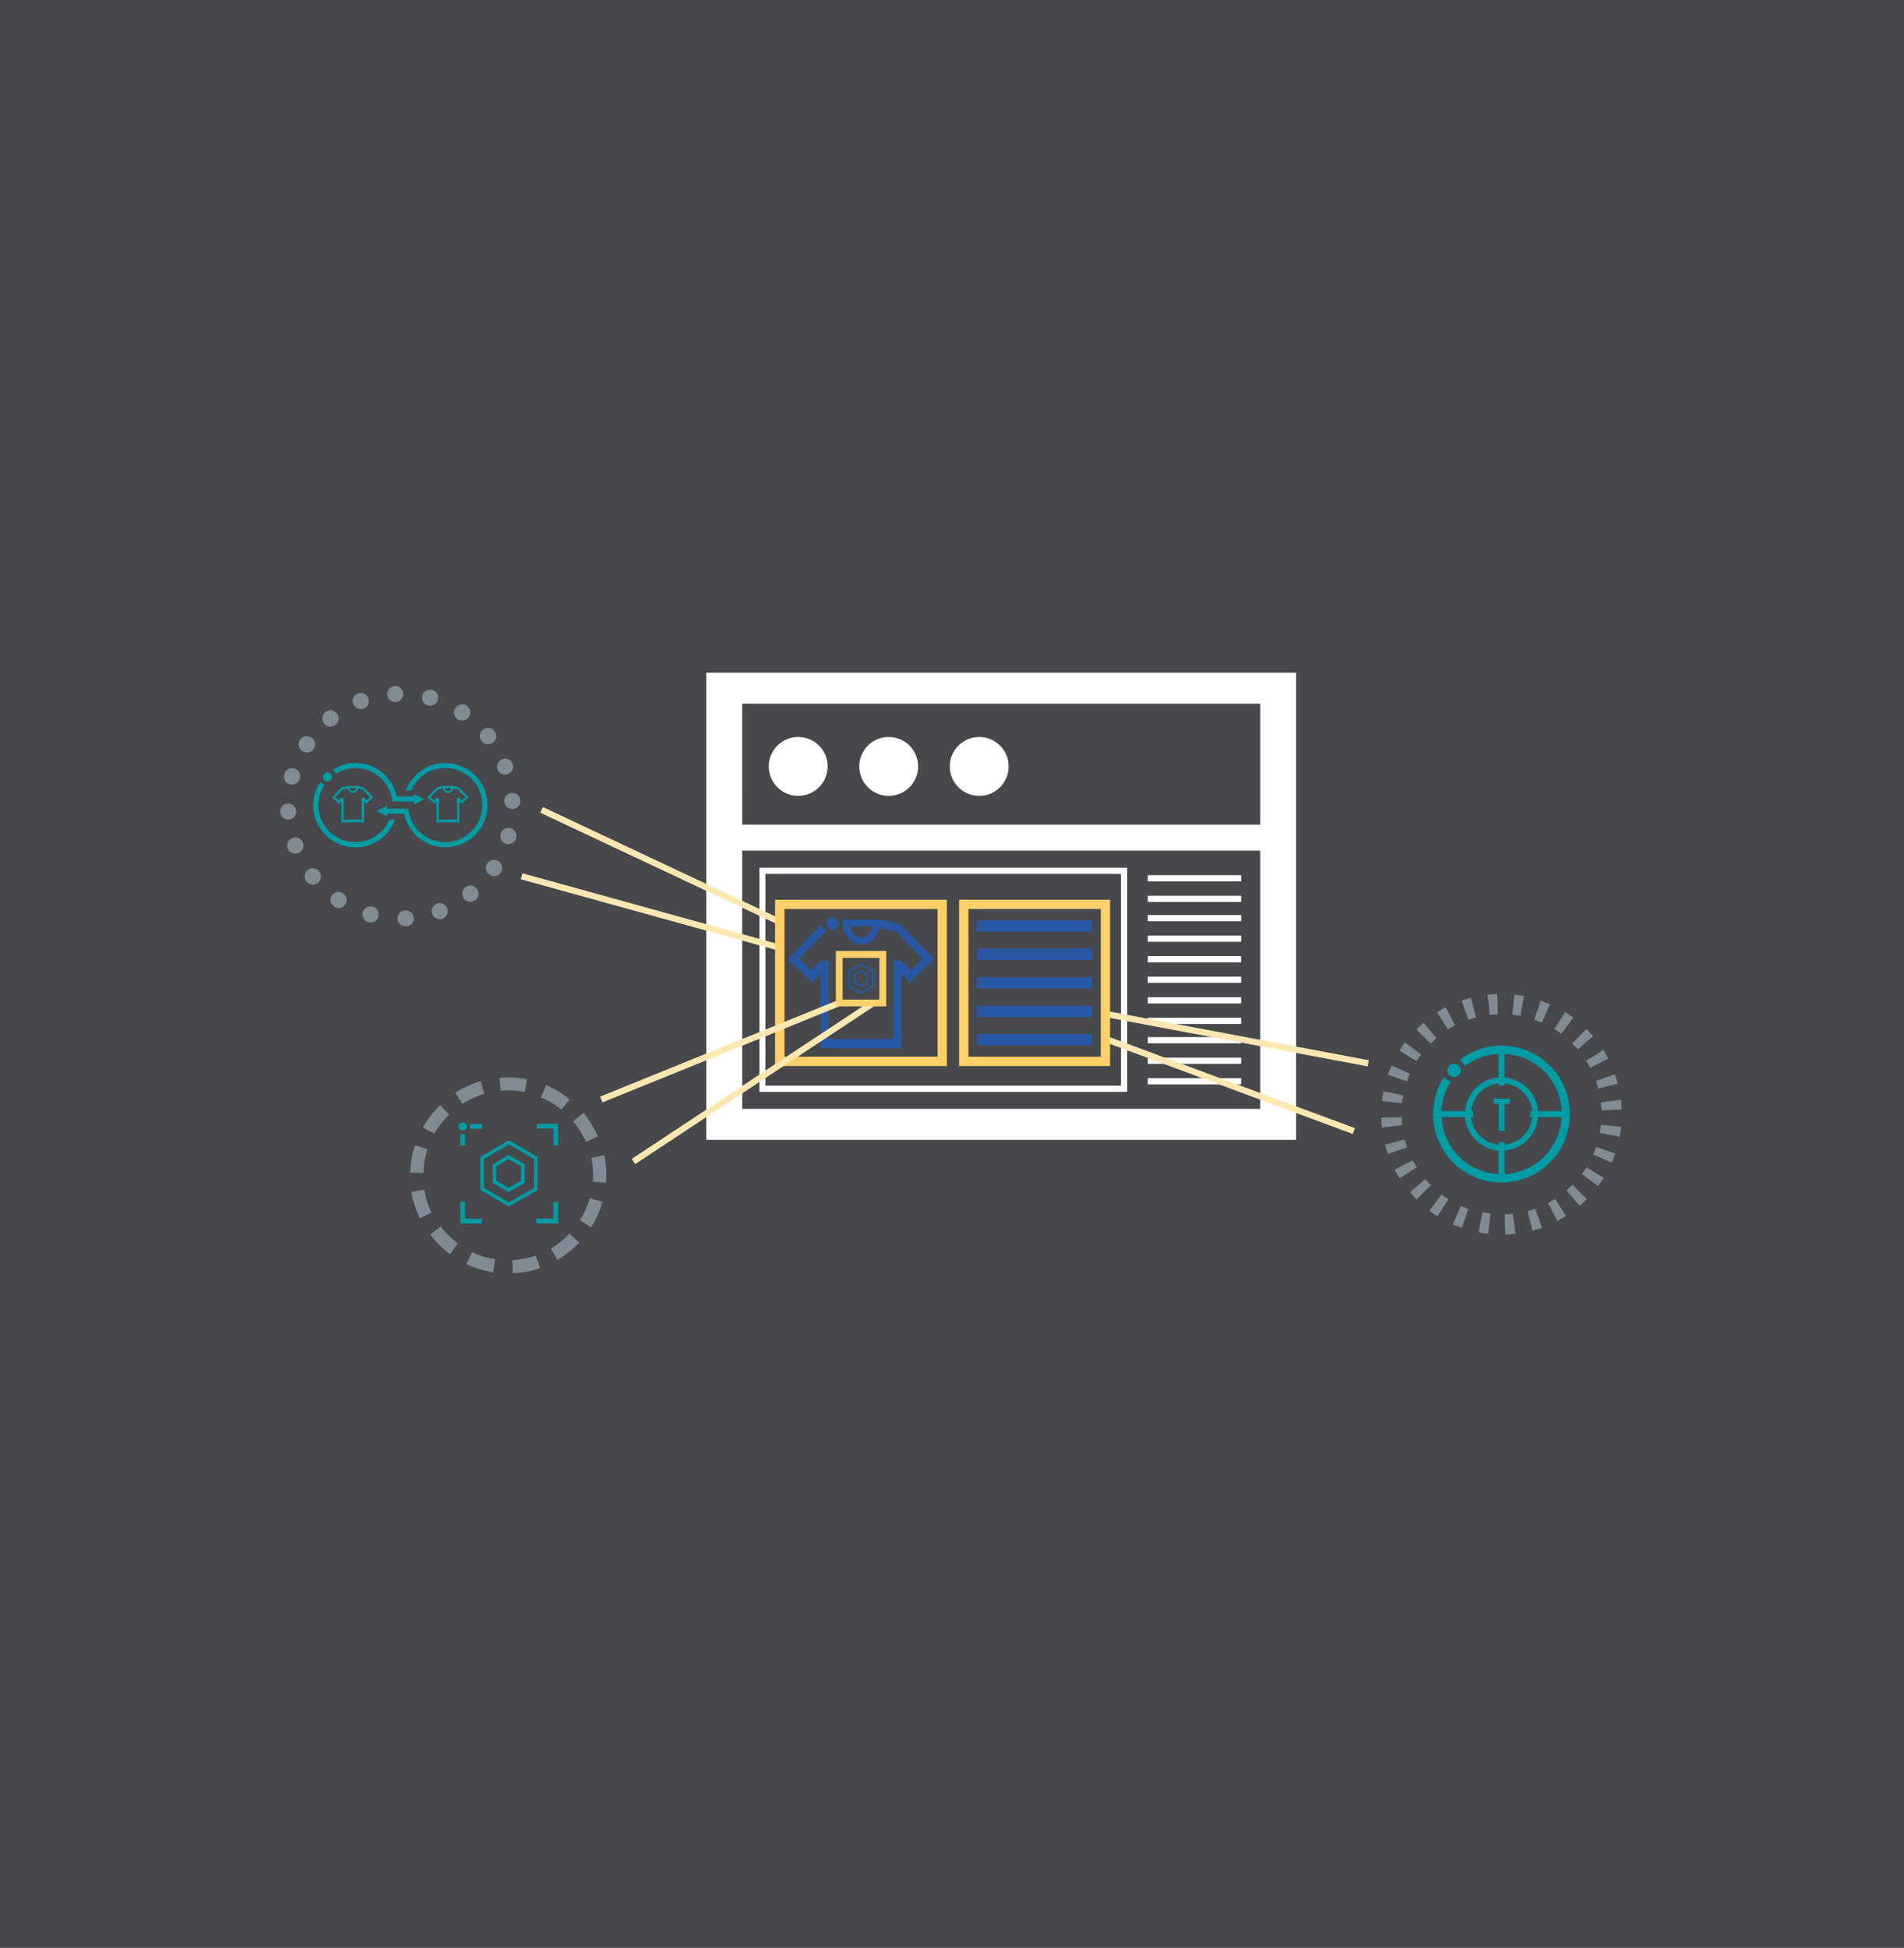 <?xml version="1.0" encoding="UTF-8"?> <svg xmlns="http://www.w3.org/2000/svg" id="Layer_2" data-name="Layer 2" viewBox="0 0 440 450"><rect x="0" y="0" width="440" height="450" fill="#333333" stroke="none"/><defs><style>.cls-1,.cls-7{fill:#808b94;}.cls-1{opacity:0.25;}.cls-1,.cls-5{isolation:isolate;}.cls-2{fill:#fff;}.cls-3,.cls-9{fill:#2858a5;}.cls-12,.cls-4,.cls-5{fill:#009ca6;}.cls-13,.cls-6,.cls-8{fill:none;}.cls-6{opacity:0.81;}.cls-9{stroke:#00263e;stroke-width:6px;}.cls-12,.cls-13,.cls-9{stroke-miterlimit:10;}.cls-10{fill:#ffe7b2;}.cls-11{fill:#ffd069;}.cls-12{stroke:#fff;stroke-width:10.33px;}.cls-13{stroke:#009ca6;stroke-width:6.5px;}</style></defs><rect class="cls-1" width="440" height="450"></rect><path class="cls-2" d="M260.49,252.25h-85v-51.8h85Zm-83.6-1.44h82.16V201.89H176.89Z"></path><rect class="cls-3" x="225.81" y="219.16" width="26.62" height="2.59"></rect><path class="cls-4" d="M337.55,247.28a1.53,1.53,0,1,1-1.52-1.53,1.53,1.53,0,0,1,1.52,1.53"></path><path class="cls-5" d="M347,241.57a15.64,15.64,0,0,0-9.56,3.21l1.14,1.51a13.68,13.68,0,0,1,7.73-2.82v5.46a8.47,8.47,0,0,0-7.75,7.75h-5.46a14,14,0,0,1,2.11-6.74l-1.59-1A15.81,15.81,0,1,0,347,241.57Zm13.89,15.13h-5.46a8.47,8.47,0,0,0-7.75-7.75v-5.48A13.92,13.92,0,0,1,360.92,256.7Zm-14.56-6.4v.5h1.35v-.5a7.14,7.14,0,0,1,6.4,6.4h-.48v1.35h.48a7.12,7.12,0,0,1-6.4,6.39v-.55h-1.35v.55a7.12,7.12,0,0,1-6.4-6.39h.5V256.7H340A7.09,7.09,0,0,1,346.36,250.3Zm-13.23,7.75h5.46a8.46,8.46,0,0,0,7.75,7.74v5.47A13.93,13.93,0,0,1,333.13,258.05Zm14.58,13.21v-5.47a8.46,8.46,0,0,0,7.75-7.74h5.46A13.92,13.92,0,0,1,347.71,271.26Z"></path><polygon class="cls-5" points="345.16 254.98 345.16 253.8 348.91 253.8 348.91 254.98 347.69 254.98 347.69 261.25 346.36 261.25 346.36 254.98 345.16 254.98"></polygon><circle class="cls-6" cx="117.44" cy="272.07" r="21.08"></circle><path class="cls-7" d="M118.48,294.14l-.11-3a21.66,21.66,0,0,0,5.44-1.05l1,2.9A21.26,21.26,0,0,1,118.48,294.14Zm-4.51-.23a22.71,22.71,0,0,1-6.14-1.86l1.27-2.78a19,19,0,0,0,5.33,1.63Zm14.88-2.84-1.56-2.61a20.33,20.33,0,0,0,3.76-2.89l.58-.58,2.2,2.08a6.39,6.39,0,0,1-.63.64A20.49,20.49,0,0,1,128.85,291.07ZM104,289.74a22.8,22.8,0,0,1-2.78-2.44,21.62,21.62,0,0,1-1.79-2.08l2.43-1.85a16.36,16.36,0,0,0,1.57,1.79,27.26,27.26,0,0,0,2.37,2.09Zm32.61-6.2-2.6-1.62a20.65,20.65,0,0,0,2.26-5.1l2.95.81A22.29,22.29,0,0,1,136.61,283.54Zm-39.56-2.09a22.51,22.51,0,0,1-2-6.08l3-.52a18.64,18.64,0,0,0,1.68,5.27ZM140,273.23l-3-.23a11.72,11.72,0,0,0,.06-1.45,18.81,18.81,0,0,0-.41-4.05l3-.64a21.94,21.94,0,0,1,.46,4.69A16.29,16.29,0,0,1,140,273.23ZM97.87,271l-3.07-.11a22.91,22.91,0,0,1,1.1-6.32l2.89.93A19.21,19.21,0,0,0,97.87,271Zm37.53-7.18a22.47,22.47,0,0,0-2.9-4.75l2.32-2a23.08,23.08,0,0,1,3.36,5.45Zm-35-1.85-2.67-1.51a22.47,22.47,0,0,1,3.94-5.1l.06-.05,2.08,2.2h0A19,19,0,0,0,100.36,261.94Zm29.36-5.62a20,20,0,0,0-4.75-2.84l1.16-2.84a21.33,21.33,0,0,1,5.5,3.3ZM106.84,255l-1.62-2.54a21.53,21.53,0,0,1,5.85-2.67l.87,2.9A21.86,21.86,0,0,0,106.84,255Zm14.42-2.72a19.86,19.86,0,0,0-5.56-.29l-.29-3a23.48,23.48,0,0,1,6.38.35Z"></path><circle class="cls-8" cx="346.97" cy="257.42" r="25.49"></circle><path class="cls-7" d="M347.86,285.23l-.15-4.69a11.82,11.82,0,0,0,1.88-.15l.64,4.64h-.15C349.39,285.13,348.6,285.18,347.86,285.23Zm-3.95-.2c-.74-.09-1.48-.19-2.22-.34l.89-4.6,1.87.3Zm10.22-.74L353,279.8c.59-.15,1.23-.35,1.78-.54l1.58,4.39C355.57,283.9,354.83,284.1,354.13,284.29Zm-16.3-.59c-.69-.25-1.43-.54-2.12-.84l1.88-4.25c.59.25,1.18.5,1.73.69Zm22.08-1.63-2.17-4.15c.54-.3,1.09-.59,1.63-.94l2.52,3.95C361.25,281.33,360.61,281.68,359.91,282.07ZM332.2,281c-.64-.39-1.28-.84-1.87-1.28l2.81-3.75a19.13,19.13,0,0,0,1.58,1.08Zm32.85-2.42L362,275a16.84,16.84,0,0,0,1.38-1.29l3.31,3.31A22,22,0,0,1,365.05,278.56Zm-37.69-1.48c-.54-.54-1-1.09-1.53-1.68l3.56-3a16.73,16.73,0,0,0,1.28,1.38ZM369.3,274l-3.75-2.77a16.26,16.26,0,0,0,1.08-1.58l3.95,2.47C370.19,272.78,369.74,273.38,369.3,274Zm-45.84-1.78c-.4-.64-.79-1.28-1.14-2l4.15-2.17c.3.54.6,1.09.94,1.63Zm49-3.61-4.3-1.87c.25-.6.5-1.19.69-1.78l4.4,1.53C373,267.25,372.76,267.94,372.46,268.63Zm-51.72-2a17,17,0,0,1-.64-2.17l4.54-1.19c.15.59.35,1.23.55,1.83Zm53.55-4-4.6-.89c.1-.59.2-1.24.3-1.88l4.64.49C374.54,261.18,374.44,262,374.29,262.71Zm-54.93-2.13h0a17.89,17.89,0,0,1-.15-2.27l4.69-.15a11.91,11.91,0,0,0,.15,1.88Zm50.73-3.95a11.39,11.39,0,0,0-.15-1.83l4.65-.64v.1a17,17,0,0,1,.14,2.17ZM324,254.85l-4.64-.49c.1-.74.2-1.48.35-2.22l4.59.89A11.51,11.51,0,0,0,324,254.85Zm45.35-3.36c-.15-.59-.35-1.23-.54-1.77l4.39-1.54a14.75,14.75,0,0,1,.64,2.18Zm-44.21-1.68-4.4-1.53c.25-.69.55-1.43.84-2.12l4.25,1.88C325.58,248.63,325.34,249.22,325.14,249.81Zm42.33-3.11c-.29-.54-.59-1.08-.94-1.63l4-2.52c.39.65.79,1.29,1.13,2Zm-40.11-1.53-3.95-2.47c.4-.64.84-1.28,1.28-1.88l3.76,2.82A11.93,11.93,0,0,0,327.36,245.17Zm37.25-2.76a17,17,0,0,0-1.29-1.39l3.31-3.31c.55.55,1,1.09,1.53,1.68Zm-34-1.29-3.31-3.31c.55-.54,1.09-1,1.68-1.53l3,3.56A18.5,18.5,0,0,0,330.62,241.12Zm30.18-2.27a16.34,16.34,0,0,0-1.58-1.09l2.47-3.95c.64.4,1.29.84,1.88,1.28Zm-26.18-1-2.52-4c.65-.4,1.29-.79,2-1.14l2.17,4.15C335.71,237.22,335.17,237.51,334.62,237.86Zm21.69-1.58c-.59-.25-1.19-.49-1.78-.69l1.53-4.4c.69.25,1.43.55,2.13.84Zm-17-.69-1.54-4.4a16.07,16.07,0,0,1,2.18-.64l1.18,4.54A10.85,10.85,0,0,0,339.32,235.59Zm12.05-.89-1.88-.3.5-4.64c.74.1,1.48.2,2.22.35Zm-7.11-.25-.1-1.63-.4-3h.05a16.56,16.56,0,0,1,2.22-.15l.15,4.69a11.39,11.39,0,0,0-1.83.15C344.35,234.45,344.3,234.45,344.26,234.45Z"></path><circle class="cls-8" cx="92.52" cy="186.25" r="25.9"></circle><path class="cls-7" d="M91.86,212.26a1.83,1.83,0,0,1,1.78-1.93h0a1.91,1.91,0,0,1,2,1.78h0A1.84,1.84,0,0,1,93.84,214h-.1A1.86,1.86,0,0,1,91.86,212.26Zm-6.71.81h0a1.87,1.87,0,0,1-1.32-2.28h0a1.87,1.87,0,0,1,2.29-1.32h0a1.86,1.86,0,0,1,1.32,2.28h0a1.88,1.88,0,0,1-1.78,1.37h0C85.46,213.12,85.31,213.07,85.15,213.07Zm14.73-1.93a1.86,1.86,0,0,1,1.07-2.39h0a1.85,1.85,0,0,1,2.39,1.07h0a1.92,1.92,0,0,1-1.07,2.44h0a1.52,1.52,0,0,1-.66.1h0A1.91,1.91,0,0,1,99.88,211.14Zm-22.65-1.67a1.89,1.89,0,0,1-.56-2.6h0a1.83,1.83,0,0,1,2.59-.5h0a1.82,1.82,0,0,1,.51,2.59h0a1.86,1.86,0,0,1-1.57.86h0A2.54,2.54,0,0,1,77.23,209.47Zm30-1.83a1.87,1.87,0,0,1,.3-2.64h0a1.88,1.88,0,0,1,2.65.3h0a1.87,1.87,0,0,1-.31,2.64h0a2,2,0,0,1-1.17.41h0A1.75,1.75,0,0,1,107.25,207.64Zm-36.42-4a1.86,1.86,0,0,1,.31-2.64h0a1.86,1.86,0,0,1,2.64.31h0a1.87,1.87,0,0,1-.31,2.64h0a2.05,2.05,0,0,1-1.17.41h0A1.81,1.81,0,0,1,70.83,203.62Zm42.31-1.57a1.83,1.83,0,0,1-.51-2.59h0a1.83,1.83,0,0,1,2.59-.51h0a1.88,1.88,0,0,1,.56,2.59h0a1.86,1.86,0,0,1-1.57.87h0A1.63,1.63,0,0,1,113.14,202.05Zm-46.63-6h0a1.92,1.92,0,0,1,1.07-2.44h0A1.84,1.84,0,0,1,70,194.68h0a1.84,1.84,0,0,1-1.07,2.39h0a1.52,1.52,0,0,1-.66.1h0A1.6,1.6,0,0,1,66.51,196.06ZM117,194.94a1.88,1.88,0,0,1-1.32-2.29h0a1.88,1.88,0,0,1,2.29-1.32h0a1.88,1.88,0,0,1,1.32,2.29h0a1.86,1.86,0,0,1-1.78,1.37h0A1.61,1.61,0,0,1,117,194.94Zm-52.26-7.37a1.83,1.83,0,0,1,1.77-1.93h0a1.84,1.84,0,0,1,1.93,1.78h0a1.83,1.83,0,0,1-1.77,1.93h-.11A1.87,1.87,0,0,1,64.74,187.57Zm51.81-2.43a1.82,1.82,0,0,1,1.77-1.93h0a1.85,1.85,0,0,1,1.93,1.77h0a1.86,1.86,0,0,1-1.77,1.93h-.11A1.84,1.84,0,0,1,116.55,185.14ZM67,181.22a1.87,1.87,0,0,1-1.32-2.28h0v-.05h0v0h0A1.86,1.86,0,0,1,68,177.52h0a1.87,1.87,0,0,1,1.32,2.28h0v0h0v.05h0a1.85,1.85,0,0,1-1.78,1.37h0A1.61,1.61,0,0,1,67,181.22Zm48-3.45a1.85,1.85,0,0,1,1.07-2.39h0a1.85,1.85,0,0,1,2.39,1.07h0a1.86,1.86,0,0,1-1.07,2.39h0a1.52,1.52,0,0,1-.66.1h0A1.79,1.79,0,0,1,115,177.77ZM69.87,173.5a1.82,1.82,0,0,1-.51-2.59h0a1.83,1.83,0,0,1,2.59-.5h0a1.88,1.88,0,0,1,.56,2.59h0a1.9,1.9,0,0,1-1.58.86h0A2.31,2.31,0,0,1,69.87,173.5Zm41.44-2.28h0a1.87,1.87,0,0,1,.31-2.64h0a1.87,1.87,0,0,1,2.64.3h0a1.86,1.86,0,0,1-.31,2.64h0a2,2,0,0,1-1.16.41h0A1.75,1.75,0,0,1,111.31,171.22Zm-36.42-4.07a1.87,1.87,0,0,1,.31-2.64h0a1.87,1.87,0,0,1,2.64.31h0a1.87,1.87,0,0,1-.3,2.64h0a2.1,2.1,0,0,1-1.17.41h0A1.9,1.9,0,0,1,74.89,167.15Zm30.89-1a1.82,1.82,0,0,1-.51-2.59h0a1.83,1.83,0,0,1,2.59-.51h0a1.83,1.83,0,0,1,.51,2.59h0a1.83,1.83,0,0,1-1.58.81h0A1.84,1.84,0,0,1,105.78,166.19Zm-24.13-3.56a1.83,1.83,0,0,1,1.07-2.38h0a1.83,1.83,0,0,1,2.38,1.06h0A1.84,1.84,0,0,1,84,163.7h0a1.54,1.54,0,0,1-.66.1h0A1.77,1.77,0,0,1,81.65,162.63Zm17.27.41a1.87,1.87,0,0,1-1.32-2.29h0a1.87,1.87,0,0,1,2.28-1.32h0a1.88,1.88,0,0,1,1.33,2.29h0a1.9,1.9,0,0,1-1.78,1.37h0A.85.85,0,0,1,98.92,163Zm-9.45-2.59a1.86,1.86,0,0,1,1.78-1.93h0a1.83,1.83,0,0,1,1.93,1.78h0a1.87,1.87,0,0,1-1.78,1.93h-.1A1.89,1.89,0,0,1,89.47,160.45Z"></path><rect class="cls-3" x="189.65" y="221.93" width="1.87" height="20.25"></rect><rect class="cls-3" x="206.47" y="221.93" width="1.87" height="20.25"></rect><rect class="cls-3" x="189.96" y="240" width="17.45" height="2.18"></rect><circle class="cls-3" cx="192.36" cy="213.36" r="1.4"></circle><path class="cls-3" d="M199.06,218.18c-2.25,0-4.13-2.11-4.36-4.92l-.07-.84h8.86l-.07.84C203.18,216.07,201.31,218.18,199.06,218.18Zm-2.67-4.2c.4,1.53,1.47,2.65,2.67,2.65s2.27-1.12,2.66-2.65Z"></path><polygon class="cls-3" points="214.52 222.89 207.23 215.29 202.97 214.23 203.42 212.42 208.21 213.61 215.87 221.59 214.52 222.89"></polygon><path class="cls-9" d="M203.15,213.31"></path><path class="cls-9" d="M202.74,213.21"></path><rect class="cls-3" x="186.26" y="223.37" width="4.89" height="2.18" transform="translate(-103.68 202.03) rotate(-45.56)"></rect><rect class="cls-3" x="184.69" y="220.81" width="1.87" height="5.67" transform="translate(-104.43 205.2) rotate(-46.67)"></rect><rect class="cls-3" x="181.12" y="217.41" width="10.8" height="1.87" transform="translate(-100.16 201.68) rotate(-46.17)"></rect><rect class="cls-3" x="208.17" y="222.01" width="2.18" height="4.89" transform="translate(-97.3 210.72) rotate(-44.44)"></rect><rect class="cls-3" x="209.5" y="222.71" width="5.67" height="1.87" transform="translate(-95.58 206.68) rotate(-43.33)"></rect><rect class="cls-3" x="225.81" y="212.61" width="26.62" height="2.59"></rect><circle class="cls-2" cx="184.46" cy="177.06" r="6.8"></circle><circle class="cls-2" cx="205.37" cy="177.06" r="6.8"></circle><circle class="cls-2" cx="226.29" cy="177.06" r="6.8"></circle><path class="cls-2" d="M299.52,263.33H163.22V155.41h136.3Zm-128-7.15H291.23V162.57H171.51Z"></path><rect class="cls-2" x="167.15" y="190.51" width="128.18" height="6"></rect><line class="cls-2" x1="265.24" y1="202.9" x2="286.82" y2="202.9"></line><rect class="cls-2" x="265.24" y="202.18" width="21.58" height="1.44"></rect><line class="cls-2" x1="265.24" y1="207.65" x2="286.82" y2="207.65"></line><rect class="cls-2" x="265.24" y="206.93" width="21.58" height="1.44"></rect><line class="cls-2" x1="265.24" y1="212.11" x2="286.82" y2="212.11"></line><rect class="cls-2" x="265.24" y="211.39" width="21.58" height="1.44"></rect><line class="cls-2" x1="265.24" y1="216.85" x2="286.82" y2="216.85"></line><rect class="cls-2" x="265.24" y="216.13" width="21.58" height="1.44"></rect><line class="cls-2" x1="265.24" y1="221.6" x2="286.82" y2="221.6"></line><rect class="cls-2" x="265.24" y="220.88" width="21.58" height="1.44"></rect><line class="cls-2" x1="265.24" y1="226.35" x2="286.82" y2="226.35"></line><rect class="cls-2" x="265.24" y="225.63" width="21.58" height="1.44"></rect><line class="cls-2" x1="265.24" y1="231.1" x2="286.82" y2="231.1"></line><rect class="cls-2" x="265.24" y="230.38" width="21.58" height="1.44"></rect><line class="cls-2" x1="265.24" y1="235.85" x2="286.82" y2="235.85"></line><rect class="cls-2" x="265.24" y="235.13" width="21.58" height="1.44"></rect><line class="cls-2" x1="265.24" y1="240.31" x2="286.82" y2="240.31"></line><rect class="cls-2" x="265.24" y="239.59" width="21.58" height="1.44"></rect><line class="cls-2" x1="265.24" y1="245.06" x2="286.82" y2="245.06"></line><rect class="cls-2" x="265.24" y="244.34" width="21.58" height="1.44"></rect><line class="cls-2" x1="265.24" y1="249.81" x2="286.82" y2="249.81"></line><rect class="cls-2" x="265.24" y="249.09" width="21.58" height="1.44"></rect><rect class="cls-10" x="283.44" y="220.05" width="1.44" height="61.24" transform="translate(-49.69 429.91) rotate(-69.65)"></rect><rect class="cls-10" x="152.13" y="169.49" width="1.44" height="61.24" transform="translate(-93.28 253.27) rotate(-64.81)"></rect><rect class="cls-10" x="149.44" y="179.91" width="1.44" height="61.46" transform="translate(-92.9 299.17) rotate(-74.53)"></rect><rect class="cls-10" x="285.24" y="209.22" width="1.44" height="61.46" transform="translate(-2.65 476.71) rotate(-79.36)"></rect><path class="cls-11" d="M256.53,246.28H221.64V207.86h34.89Zm-32.73-2.16h30.57V210H223.8Z"></path><path class="cls-11" d="M218.83,246.28H179.12V207.86h39.71Zm-37.55-2.16h35.39V210H181.28Z"></path><rect class="cls-10" x="136.77" y="242.07" width="59.71" height="1.44" transform="translate(-78.99 80.36) rotate(-22.06)"></rect><rect class="cls-10" x="140.87" y="249.28" width="66.57" height="1.44" transform="translate(-108.95 137.39) rotate(-33.45)"></rect><rect class="cls-3" x="225.81" y="225.78" width="26.62" height="2.59"></rect><rect class="cls-3" x="225.81" y="232.39" width="26.62" height="2.59"></rect><rect class="cls-3" x="225.81" y="238.87" width="26.62" height="2.59"></rect><circle class="cls-4" cx="75.69" cy="179.49" r="1.03"></circle><path class="cls-12" d="M91,183.73"></path><path class="cls-12" d="M94.06,188.26"></path><path class="cls-4" d="M102.93,176.27a9.72,9.72,0,0,0-9.14,6.4H95a8.57,8.57,0,1,1,2.29,9.8,8.44,8.44,0,0,1-2.86-5.15l-.08-.5H89.47v-.73l-1.06.56-1.35.72,2.41,1.28V188H93.4a9.73,9.73,0,1,0,9.53-11.73Z"></path><path class="cls-4" d="M82.11,194.56A8.57,8.57,0,0,1,73.55,186,8.41,8.41,0,0,1,75,181.32l-1-.63a9.73,9.73,0,1,0,17.29,8.63H90A8.57,8.57,0,0,1,82.11,194.56Z"></path><path class="cls-4" d="M95.57,183.37V184H91.64a9.75,9.75,0,0,0-9.53-7.75A9.58,9.58,0,0,0,77,177.76l.6,1a8.56,8.56,0,0,1,13,5.91l.08.5h4.92v.74l1.06-.57,1.35-.71Z"></path><polygon class="cls-4" points="77.13 184.55 79.18 182.41 80.38 182.11 80.29 181.59 78.9 181.94 76.75 184.19 77.13 184.55"></polygon><rect class="cls-4" x="78.87" y="184.28" width="0.53" height="5.7"></rect><rect class="cls-4" x="83.61" y="184.28" width="0.53" height="5.7"></rect><rect class="cls-4" x="78.96" y="189.36" width="4.91" height="0.61"></rect><path class="cls-4" d="M81.52,183.22a1.38,1.38,0,0,1-1.23-1.38l0-.24h2.5l0,.24A1.38,1.38,0,0,1,81.52,183.22ZM80.77,182a.75.75,0,0,0,1.5,0Z"></path><polygon class="cls-4" points="85.87 184.54 83.82 182.41 82.62 182.11 82.75 181.6 84.09 181.94 86.25 184.18 85.87 184.54"></polygon><rect class="cls-4" x="77.92" y="184.68" width="1.38" height="0.61" transform="translate(-108.51 111.59) rotate(-45.56)"></rect><rect class="cls-4" x="77.48" y="183.96" width="0.53" height="1.6" transform="translate(-110 114.52) rotate(-46.67)"></rect><rect class="cls-4" x="84.08" y="184.3" width="0.61" height="1.38" transform="translate(-105.39 112) rotate(-44.44)"></rect><rect class="cls-4" x="84.46" y="184.49" width="1.6" height="0.53" transform="translate(-103.54 108.87) rotate(-43.33)"></rect><polygon class="cls-4" points="99.14 184.55 101.19 182.41 102.39 182.11 102.31 181.59 100.92 181.94 98.76 184.19 99.14 184.55"></polygon><rect class="cls-4" x="100.89" y="184.28" width="0.53" height="5.7"></rect><rect class="cls-4" x="105.62" y="184.28" width="0.53" height="5.7"></rect><rect class="cls-4" x="100.98" y="189.36" width="4.91" height="0.61"></rect><path class="cls-4" d="M103.53,183.22a1.36,1.36,0,0,1-1.22-1.38l0-.24h2.49l0,.24A1.37,1.37,0,0,1,103.53,183.22Zm-.75-1.18a.89.89,0,0,0,.75.74.87.87,0,0,0,.75-.74Z"></path><polygon class="cls-4" points="107.88 184.54 105.83 182.41 104.63 182.11 104.76 181.6 106.11 181.94 108.26 184.18 107.88 184.54"></polygon><rect class="cls-4" x="99.93" y="184.68" width="1.38" height="0.61" transform="translate(-101.91 127.31) rotate(-45.56)"></rect><rect class="cls-4" x="99.49" y="183.96" width="0.53" height="1.6" transform="translate(-103.09 130.53) rotate(-46.67)"></rect><rect class="cls-4" x="106.1" y="184.3" width="0.61" height="1.38" transform="translate(-99.09 127.42) rotate(-44.44)"></rect><rect class="cls-4" x="106.47" y="184.49" width="1.6" height="0.53" transform="translate(-97.54 123.98) rotate(-43.33)"></rect><circle class="cls-4" cx="106.94" cy="260.24" r="0.95"></circle><path class="cls-13" d="M128.76,262.91"></path><path class="cls-13" d="M107,263"></path><rect class="cls-4" x="106.39" y="262.02" width="1.09" height="2.64"></rect><rect class="cls-4" x="108.64" y="259.67" width="2.71" height="1.09"></rect><polygon class="cls-4" points="128.99 264.66 127.89 264.66 127.89 260.71 124.05 260.71 124.05 259.62 128.99 259.62 128.99 264.66"></polygon><polygon class="cls-4" points="128.98 282.64 123.94 282.64 123.94 281.55 127.89 281.55 127.89 277.71 128.98 277.71 128.98 282.64"></polygon><polygon class="cls-4" points="111.32 282.66 106.39 282.66 106.39 277.61 107.48 277.61 107.48 281.56 111.32 281.56 111.32 282.66"></polygon><path class="cls-4" d="M117.62,264.41l5.78,3.34v6.68l-5.78,3.33-5.78-3.33v-6.68l5.78-3.34m0-1L111,267.27v7.64l6.62,3.82,6.62-3.82v-7.64l-6.62-3.83Z"></path><path class="cls-4" d="M117.56,267.78l2.87,1.66v3.32l-2.87,1.65-2.87-1.65v-3.32l2.87-1.66m0-1L113.85,269v4.28l3.71,2.14,3.71-2.14V269l-3.71-2.15Z"></path><path class="cls-3" d="M199,223l2.69,1.55v3.1L199,229.18l-2.68-1.55v-3.1L199,223m0-.45-3.07,1.77v3.55l3.07,1.78,3.08-1.78V224.3L199,222.53Z"></path><path class="cls-3" d="M199,224.54l1.33.77v1.54l-1.33.77-1.34-.77v-1.54l1.34-.77m0-.45-1.73,1v2l1.73,1,1.72-1v-2l-1.72-1Z"></path><path class="cls-11" d="M204.79,232.5H193.16V219.7h11.63Zm-10.06-1.58h8.49v-9.64h-8.49Z"></path></svg> 